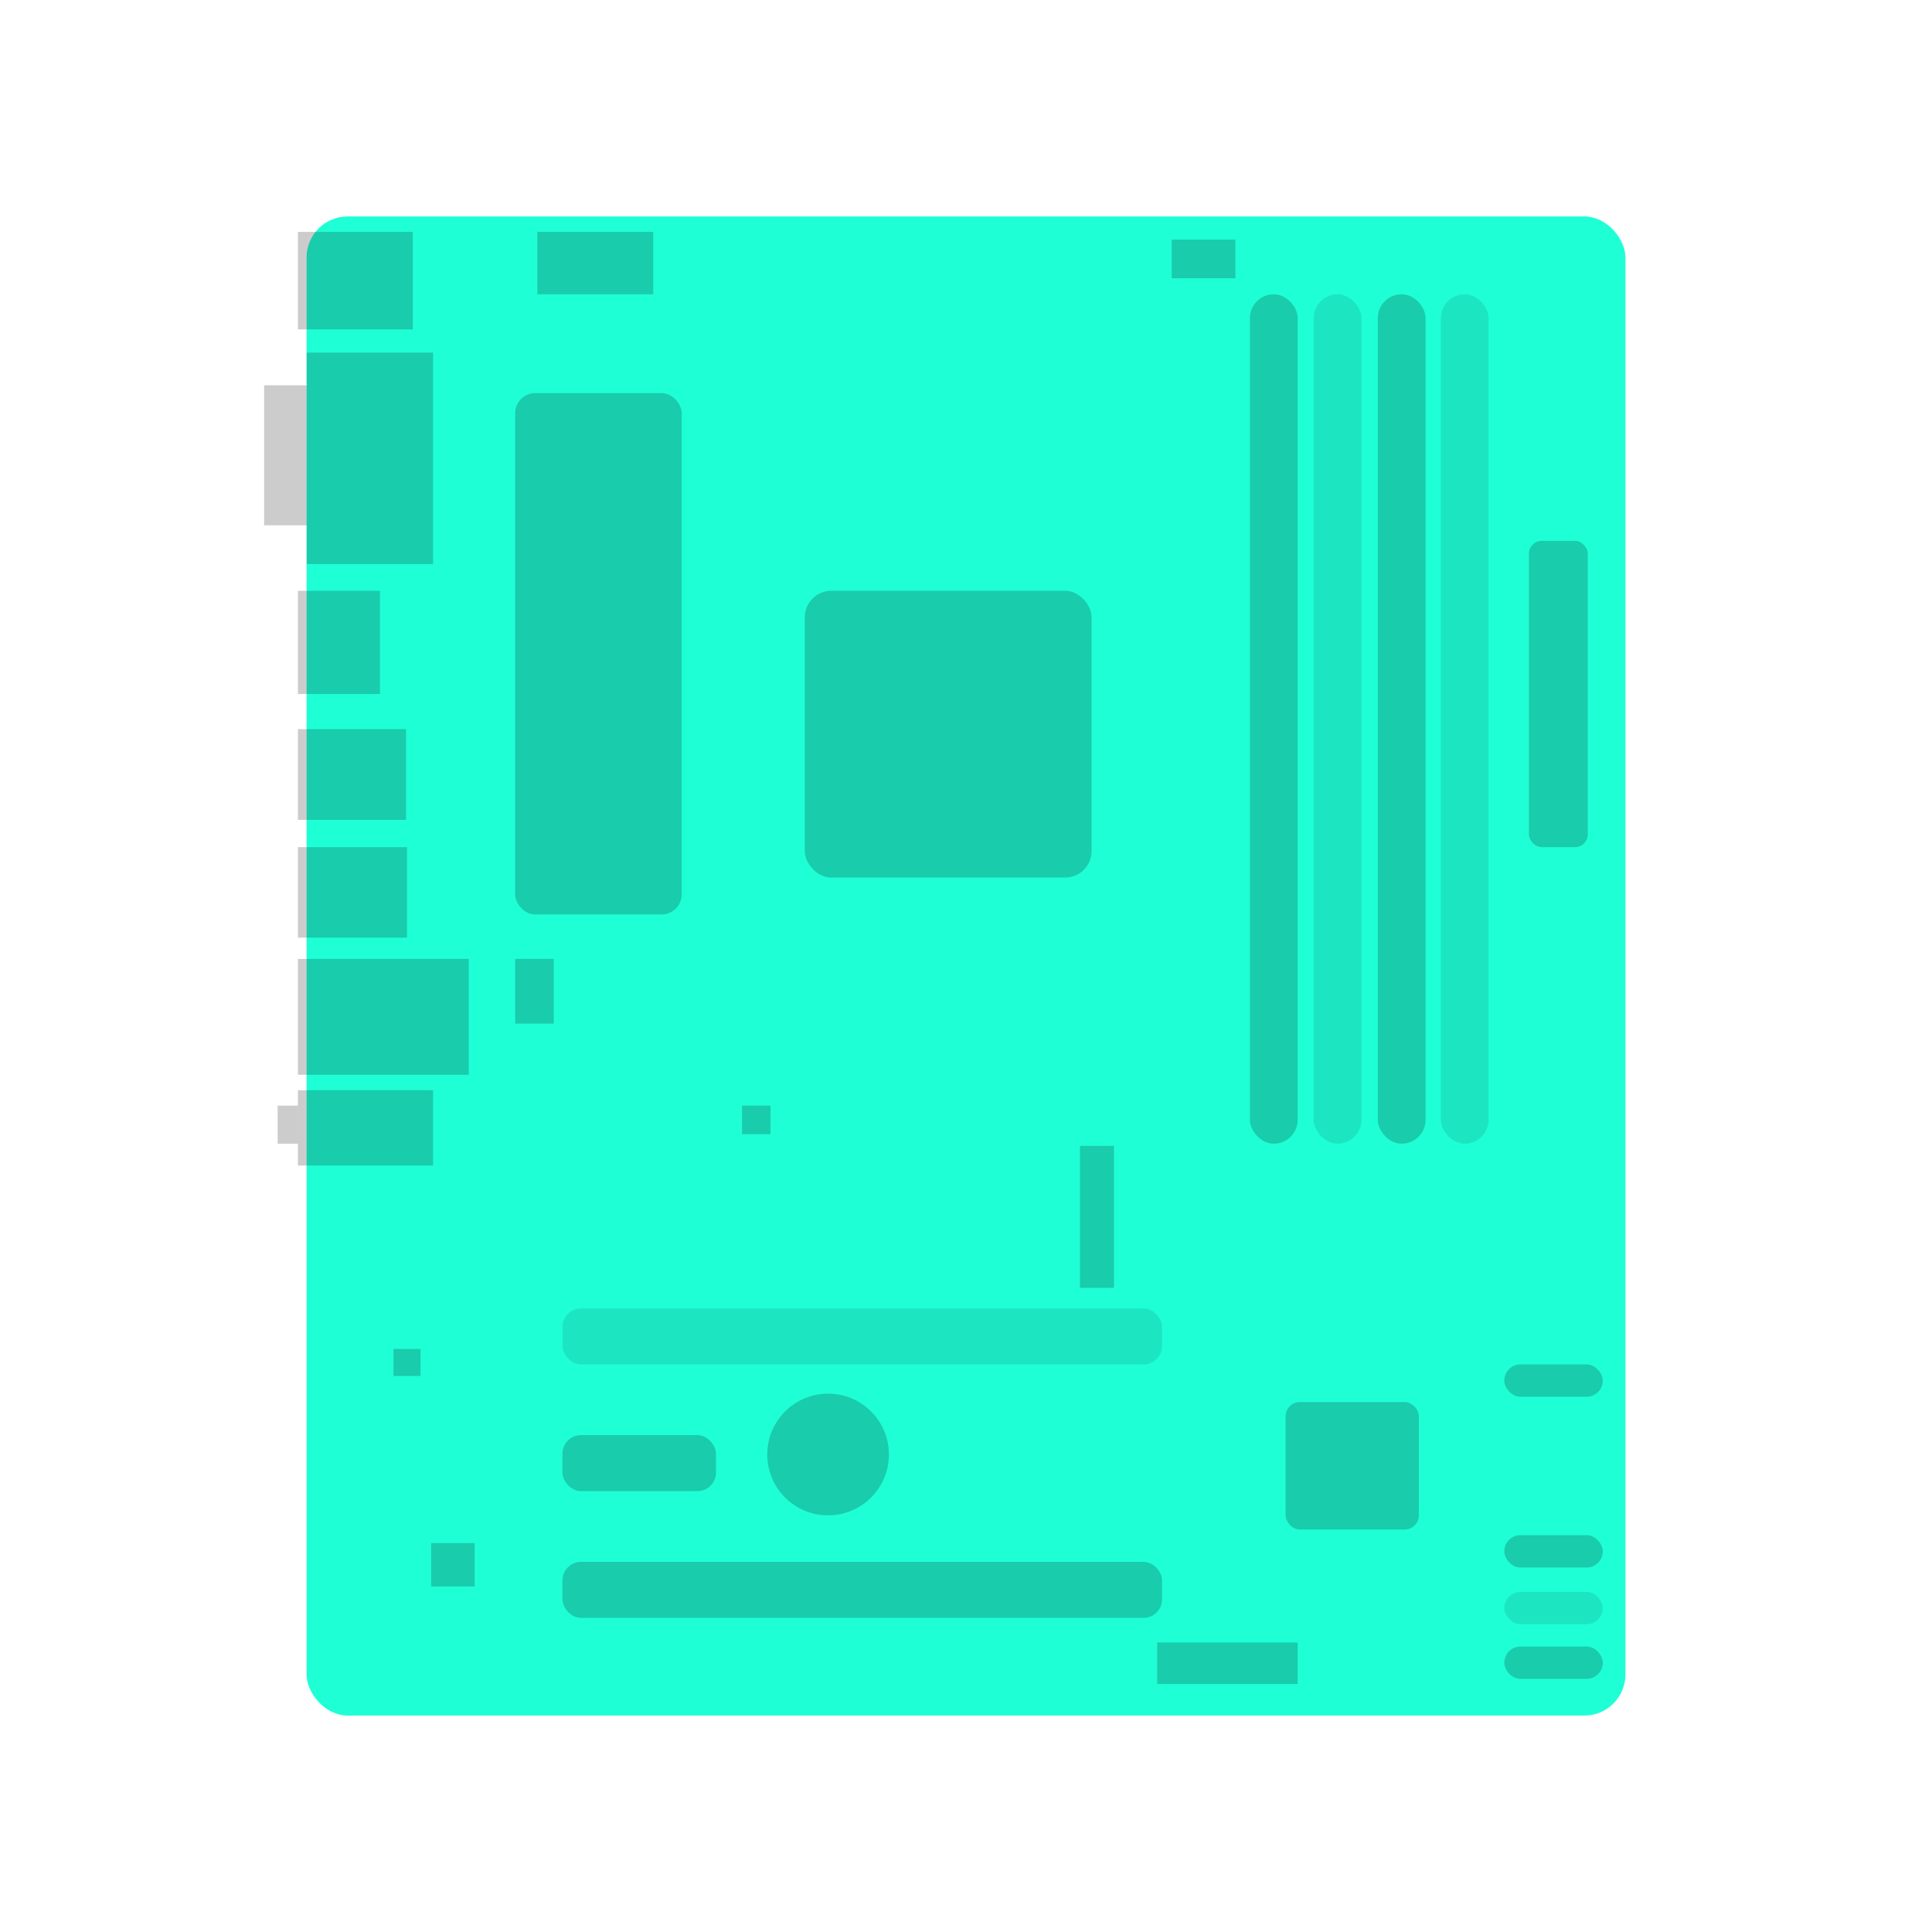 <svg id="Layer_1" data-name="Layer 1" xmlns="http://www.w3.org/2000/svg" viewBox="0 0 644.38 644.38"><defs><style>.cls-1{fill:#1fffd6;}.cls-2{opacity:0.2;}.cls-3{opacity:0.1;}.cls-4{fill:none;opacity:0.13;}</style></defs><title>motherboard</title><rect class="cls-1" x="102.26" y="72.19" width="439.86" height="500" rx="13.66"/><rect class="cls-2" x="268.43" y="197.05" width="95.64" height="95.64" rx="8.81"/><rect class="cls-2" x="416.88" y="98.15" width="15.94" height="283.3" rx="7.97"/><rect class="cls-3" x="438.14" y="98.15" width="15.94" height="283.3" rx="7.97"/><rect class="cls-2" x="459.53" y="98.15" width="15.94" height="283.3" rx="7.97"/><rect class="cls-3" x="480.56" y="98.15" width="15.94" height="283.3" rx="7.97"/><rect class="cls-2" x="509.94" y="180.39" width="19.64" height="102.16" rx="4.28"/><rect class="cls-3" x="187.6" y="436.4" width="199.98" height="18.68" rx="6.18"/><rect class="cls-2" x="187.6" y="520.93" width="199.98" height="18.68" rx="6.18"/><rect class="cls-2" x="187.6" y="478.66" width="51.2" height="18.68" rx="6.18"/><circle class="cls-2" cx="276.19" cy="485.12" r="20.29"/><rect class="cls-2" x="428.79" y="467.63" width="44.44" height="42.51" rx="4.75"/><rect class="cls-2" x="385.96" y="547.82" width="46.85" height="13.85"/><rect class="cls-2" x="143.8" y="514.65" width="14.49" height="14.49"/><rect class="cls-2" x="131.24" y="449.92" width="9.02" height="9.02"/><rect class="cls-2" x="247.49" y="368.77" width="9.5" height="9.5"/><rect class="cls-2" x="171.82" y="319.83" width="12.88" height="21.58"/><rect class="cls-2" x="179.23" y="77.34" width="38.64" height="20.81"/><rect class="cls-2" x="390.79" y="79.92" width="21.25" height="12.88"/><rect class="cls-2" x="99.36" y="77.34" width="38.32" height="32.52"/><rect class="cls-2" x="102.26" y="117.6" width="42.18" height="70.52"/><rect class="cls-2" x="88.09" y="128.51" width="14.17" height="46.69"/><rect class="cls-2" x="99.36" y="197.05" width="27.37" height="34.42"/><rect class="cls-2" x="99.36" y="243.18" width="36.07" height="30.27"/><rect class="cls-2" x="99.36" y="282.55" width="36.39" height="30.19"/><rect class="cls-2" x="99.36" y="319.83" width="57" height="38.64"/><rect class="cls-2" x="99.36" y="363.62" width="45.08" height="25.12"/><rect class="cls-2" x="92.6" y="368.77" width="6.76" height="12.68"/><rect class="cls-2" x="360.2" y="382.19" width="11.35" height="47.34"/><rect class="cls-2" x="501.73" y="455.07" width="32.85" height="10.79" rx="5.39"/><rect class="cls-2" x="501.73" y="512.03" width="32.85" height="10.79" rx="5.39"/><rect class="cls-3" x="501.73" y="530.94" width="32.85" height="10.79" rx="5.39"/><rect class="cls-2" x="501.73" y="549.17" width="32.85" height="10.79" rx="5.39"/><rect class="cls-2" x="171.82" y="131.12" width="55.55" height="173.89" rx="6.71"/><rect class="cls-4" width="644.38" height="644.38"/></svg>